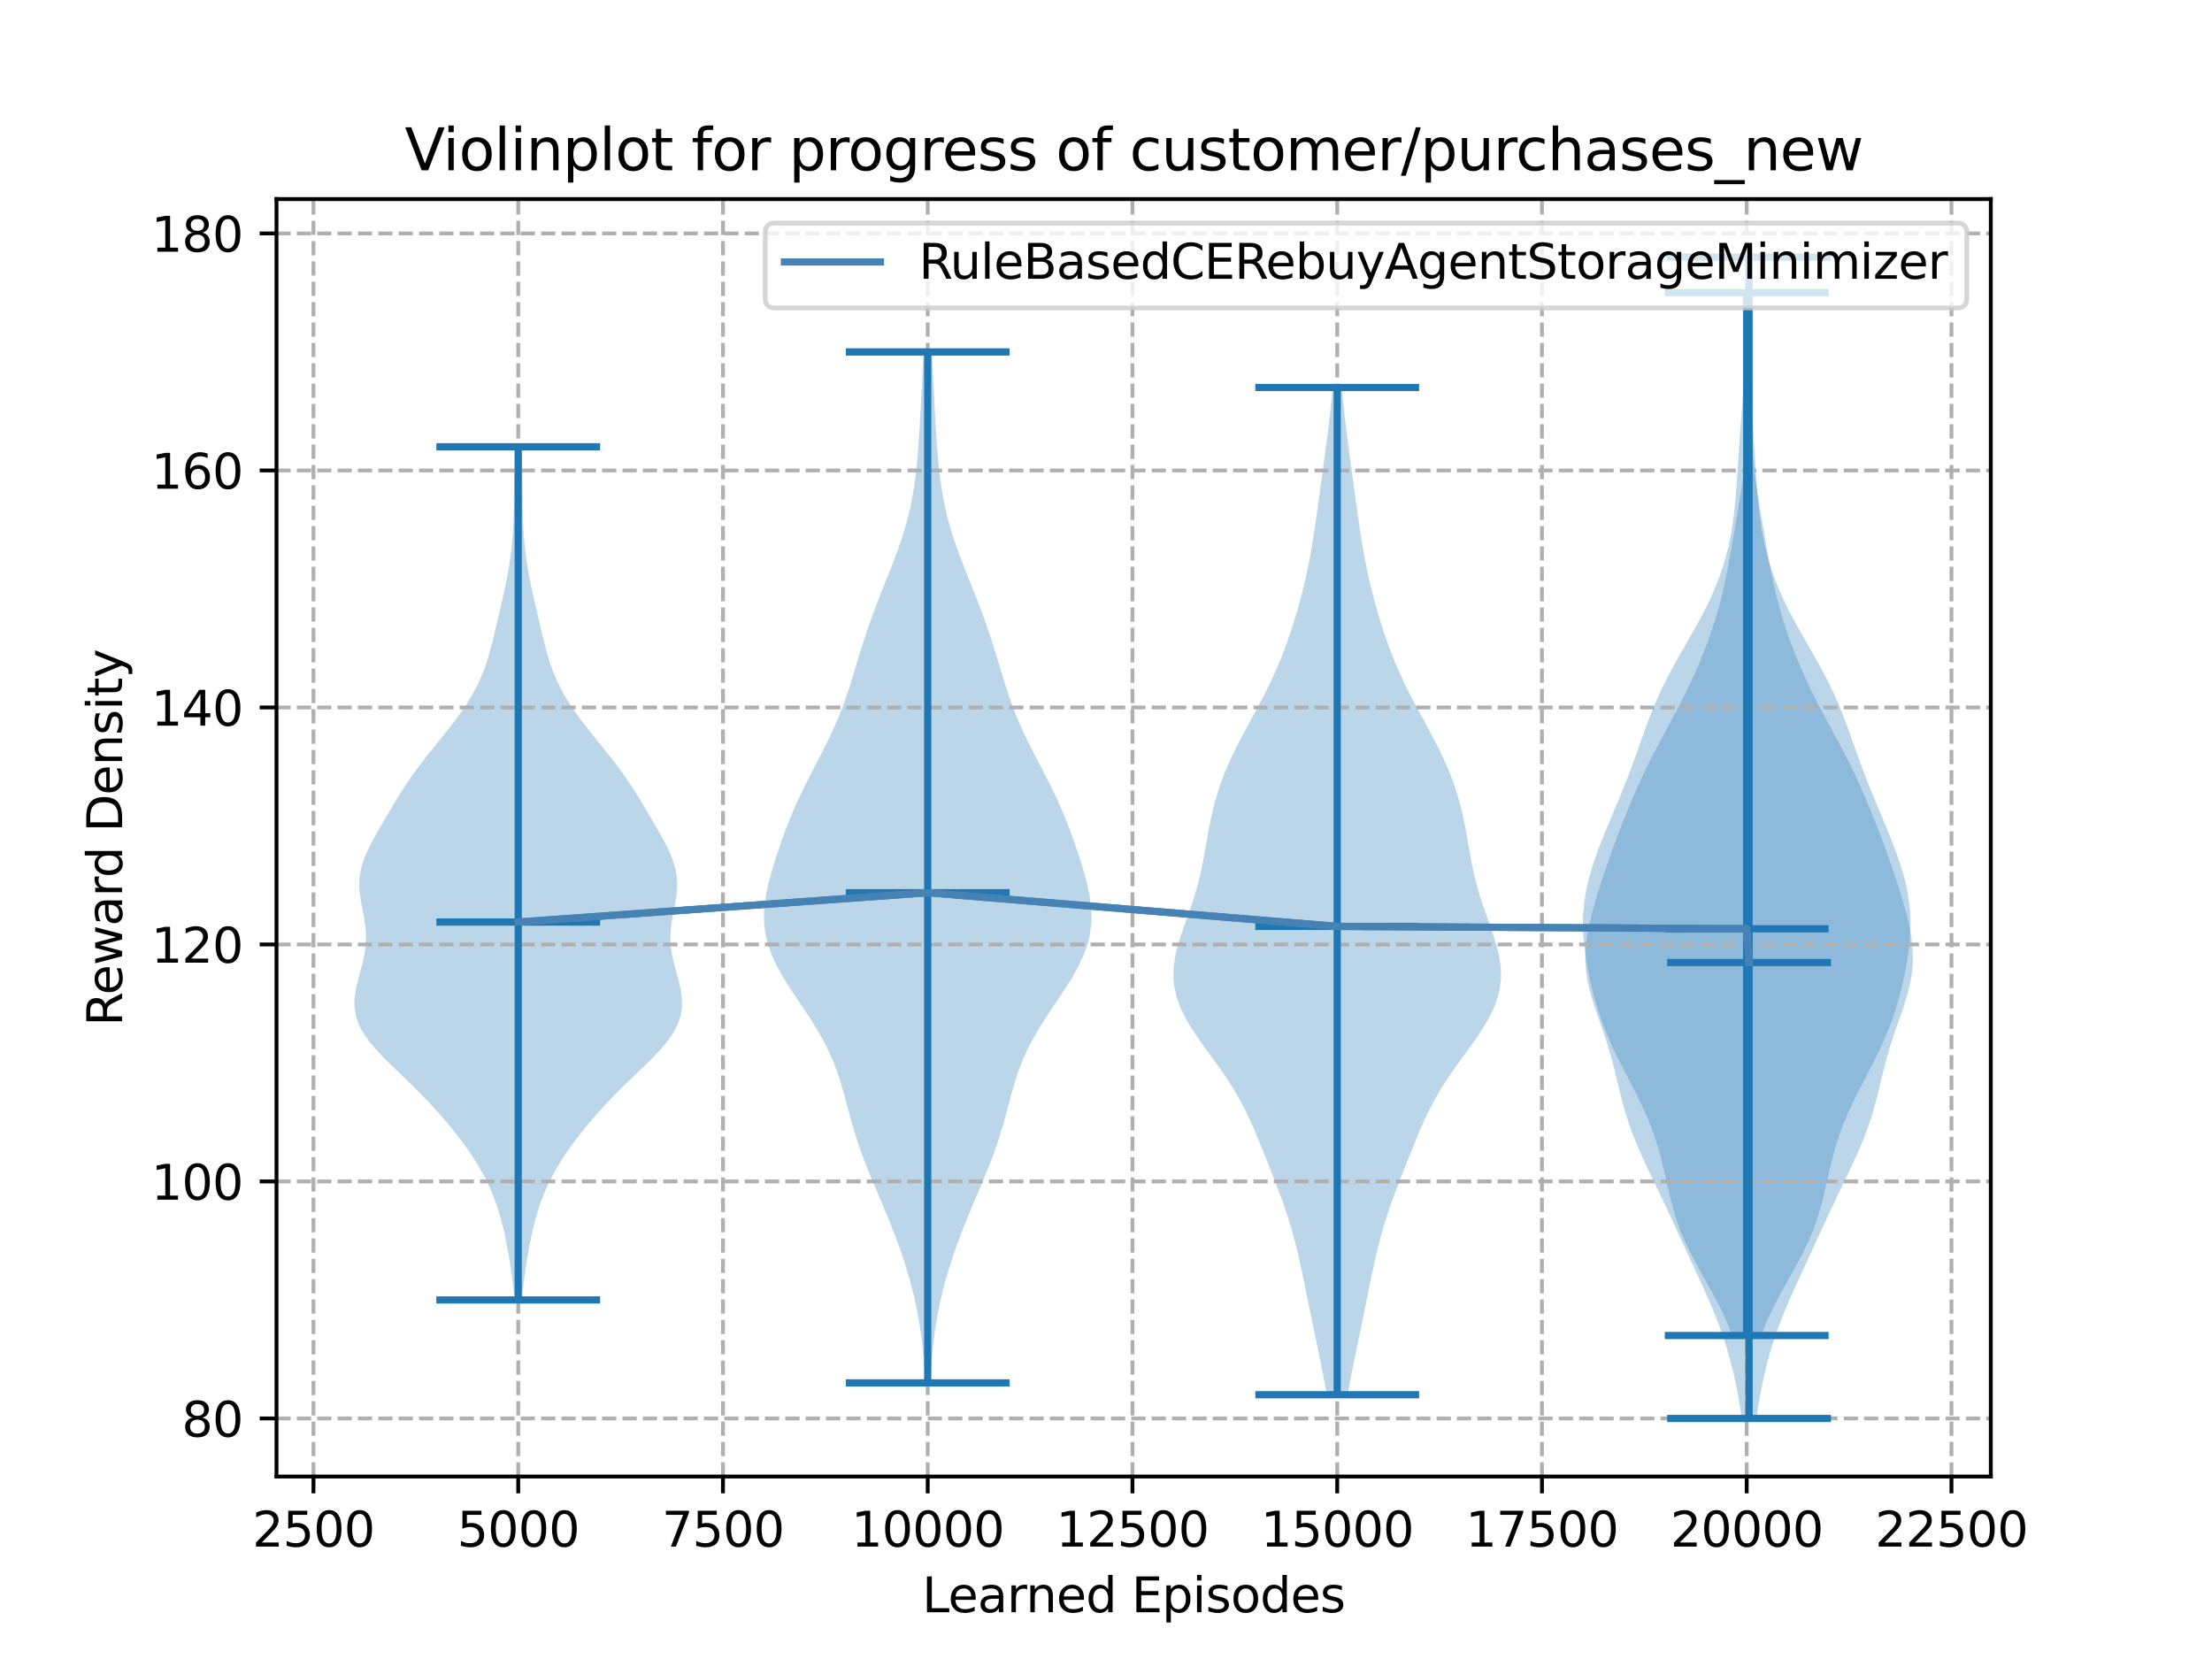 <?xml version="1.0" encoding="utf-8" standalone="no"?>
<!DOCTYPE svg PUBLIC "-//W3C//DTD SVG 1.1//EN"
  "http://www.w3.org/Graphics/SVG/1.1/DTD/svg11.dtd">
<svg xmlns:xlink="http://www.w3.org/1999/xlink" width="460.8pt" height="345.6pt" viewBox="0 0 460.8 345.6" xmlns="http://www.w3.org/2000/svg" version="1.1">
 <defs>
  <style type="text/css">*{stroke-linejoin: round; stroke-linecap: butt}</style>
 </defs>
 <g id="figure_1">
  <g id="patch_1">
   <path d="M 0 345.6 
L 460.8 345.6 
L 460.8 0 
L 0 0 
z
" style="fill: #ffffff"/>
  </g>
  <g id="axes_1">
   <g id="patch_2">
    <path d="M 57.6 307.584 
L 414.72 307.584 
L 414.72 41.472 
L 57.6 41.472 
z
" style="fill: #ffffff"/>
   </g>
   <g id="PolyCollection_1">
    <path d="M 108.721 270.802 
L 107.189 270.802 
L 107.008 269.007 
L 106.802 267.212 
L 106.569 265.416 
L 106.309 263.621 
L 106.024 261.826 
L 105.709 260.03 
L 105.362 258.235 
L 104.975 256.44 
L 104.538 254.644 
L 104.039 252.849 
L 103.467 251.054 
L 102.809 249.258 
L 102.057 247.463 
L 101.203 245.668 
L 100.244 243.872 
L 99.179 242.077 
L 98.013 240.282 
L 96.752 238.486 
L 95.405 236.691 
L 93.977 234.896 
L 92.473 233.1 
L 90.892 231.305 
L 89.234 229.51 
L 87.496 227.714 
L 85.686 225.919 
L 83.825 224.124 
L 81.952 222.329 
L 80.125 220.533 
L 78.416 218.738 
L 76.902 216.943 
L 75.65 215.147 
L 74.711 213.352 
L 74.108 211.557 
L 73.833 209.761 
L 73.851 207.966 
L 74.102 206.171 
L 74.513 204.375 
L 75.001 202.58 
L 75.485 200.785 
L 75.891 198.989 
L 76.161 197.194 
L 76.26 195.399 
L 76.182 193.603 
L 75.951 191.808 
L 75.621 190.013 
L 75.269 188.217 
L 74.98 186.422 
L 74.835 184.627 
L 74.895 182.831 
L 75.19 181.036 
L 75.719 179.241 
L 76.451 177.445 
L 77.335 175.65 
L 78.316 173.855 
L 79.347 172.059 
L 80.397 170.264 
L 81.455 168.469 
L 82.529 166.673 
L 83.638 164.878 
L 84.804 163.083 
L 86.043 161.287 
L 87.359 159.492 
L 88.743 157.697 
L 90.176 155.902 
L 91.63 154.106 
L 93.073 152.311 
L 94.474 150.516 
L 95.803 148.72 
L 97.037 146.925 
L 98.155 145.13 
L 99.148 143.334 
L 100.012 141.539 
L 100.754 139.744 
L 101.387 137.948 
L 101.934 136.153 
L 102.418 134.358 
L 102.863 132.562 
L 103.289 130.767 
L 103.708 128.972 
L 104.125 127.176 
L 104.539 125.381 
L 104.944 123.586 
L 105.33 121.79 
L 105.688 119.995 
L 106.007 118.2 
L 106.282 116.404 
L 106.509 114.609 
L 106.688 112.814 
L 106.824 111.018 
L 106.921 109.223 
L 106.987 107.428 
L 107.031 105.632 
L 107.06 103.837 
L 107.082 102.042 
L 107.102 100.246 
L 107.126 98.451 
L 107.157 96.656 
L 107.198 94.86 
L 107.252 93.065 
L 108.658 93.065 
L 108.658 93.065 
L 108.711 94.86 
L 108.753 96.656 
L 108.784 98.451 
L 108.808 100.246 
L 108.828 102.042 
L 108.85 103.837 
L 108.879 105.632 
L 108.923 107.428 
L 108.989 109.223 
L 109.086 111.018 
L 109.221 112.814 
L 109.401 114.609 
L 109.628 116.404 
L 109.903 118.2 
L 110.222 119.995 
L 110.579 121.79 
L 110.965 123.586 
L 111.37 125.381 
L 111.785 127.176 
L 112.202 128.972 
L 112.621 130.767 
L 113.047 132.562 
L 113.492 134.358 
L 113.976 136.153 
L 114.523 137.948 
L 115.156 139.744 
L 115.897 141.539 
L 116.761 143.334 
L 117.754 145.13 
L 118.873 146.925 
L 120.106 148.72 
L 121.436 150.516 
L 122.836 152.311 
L 124.279 154.106 
L 125.733 155.902 
L 127.166 157.697 
L 128.551 159.492 
L 129.867 161.287 
L 131.106 163.083 
L 132.272 164.878 
L 133.381 166.673 
L 134.455 168.469 
L 135.513 170.264 
L 136.563 172.059 
L 137.593 173.855 
L 138.575 175.65 
L 139.459 177.445 
L 140.19 179.241 
L 140.719 181.036 
L 141.015 182.831 
L 141.075 184.627 
L 140.93 186.422 
L 140.641 188.217 
L 140.288 190.013 
L 139.959 191.808 
L 139.728 193.603 
L 139.65 195.399 
L 139.749 197.194 
L 140.019 198.989 
L 140.425 200.785 
L 140.909 202.58 
L 141.397 204.375 
L 141.807 206.171 
L 142.059 207.966 
L 142.077 209.761 
L 141.802 211.557 
L 141.199 213.352 
L 140.26 215.147 
L 139.008 216.943 
L 137.493 218.738 
L 135.785 220.533 
L 133.958 222.329 
L 132.085 224.124 
L 130.224 225.919 
L 128.414 227.714 
L 126.676 229.51 
L 125.017 231.305 
L 123.437 233.1 
L 121.933 234.896 
L 120.505 236.691 
L 119.157 238.486 
L 117.896 240.282 
L 116.73 242.077 
L 115.666 243.872 
L 114.707 245.668 
L 113.853 247.463 
L 113.1 249.258 
L 112.443 251.054 
L 111.871 252.849 
L 111.372 254.644 
L 110.935 256.44 
L 110.547 258.235 
L 110.2 260.03 
L 109.886 261.826 
L 109.6 263.621 
L 109.341 265.416 
L 109.108 267.212 
L 108.901 269.007 
L 108.721 270.802 
z
" clip-path="url(#pfe32f6b807)" style="fill: #1f77b4; fill-opacity: 0.3"/>
   </g>
   <g id="PolyCollection_2">
    <path d="M 193.796 288.082 
L 192.724 288.082 
L 192.603 285.913 
L 192.453 283.744 
L 192.267 281.574 
L 192.038 279.405 
L 191.757 277.236 
L 191.42 275.066 
L 191.023 272.897 
L 190.564 270.727 
L 190.043 268.558 
L 189.462 266.389 
L 188.821 264.219 
L 188.125 262.05 
L 187.376 259.881 
L 186.578 257.711 
L 185.738 255.542 
L 184.861 253.373 
L 183.957 251.203 
L 183.039 249.034 
L 182.121 246.865 
L 181.218 244.695 
L 180.349 242.526 
L 179.527 240.357 
L 178.765 238.187 
L 178.067 236.018 
L 177.428 233.849 
L 176.834 231.679 
L 176.259 229.51 
L 175.672 227.34 
L 175.036 225.171 
L 174.315 223.002 
L 173.477 220.832 
L 172.502 218.663 
L 171.382 216.494 
L 170.127 214.324 
L 168.759 212.155 
L 167.319 209.986 
L 165.854 207.816 
L 164.42 205.647 
L 163.074 203.478 
L 161.87 201.308 
L 160.854 199.139 
L 160.059 196.97 
L 159.507 194.8 
L 159.203 192.631 
L 159.138 190.462 
L 159.289 188.292 
L 159.621 186.123 
L 160.098 183.953 
L 160.68 181.784 
L 161.336 179.615 
L 162.043 177.445 
L 162.791 175.276 
L 163.58 173.107 
L 164.419 170.937 
L 165.316 168.768 
L 166.277 166.599 
L 167.304 164.429 
L 168.386 162.26 
L 169.504 160.091 
L 170.635 157.921 
L 171.749 155.752 
L 172.819 153.583 
L 173.825 151.413 
L 174.752 149.244 
L 175.598 147.074 
L 176.369 144.905 
L 177.082 142.736 
L 177.756 140.566 
L 178.412 138.397 
L 179.07 136.228 
L 179.748 134.058 
L 180.456 131.889 
L 181.201 129.72 
L 181.985 127.55 
L 182.806 125.381 
L 183.655 123.212 
L 184.52 121.042 
L 185.386 118.873 
L 186.234 116.704 
L 187.044 114.534 
L 187.799 112.365 
L 188.482 110.196 
L 189.085 108.026 
L 189.604 105.857 
L 190.042 103.687 
L 190.405 101.518 
L 190.704 99.349 
L 190.95 97.179 
L 191.154 95.01 
L 191.325 92.841 
L 191.473 90.671 
L 191.605 88.502 
L 191.725 86.333 
L 191.839 84.163 
L 191.95 81.994 
L 192.062 79.825 
L 192.175 77.655 
L 192.29 75.486 
L 192.408 73.317 
L 194.112 73.317 
L 194.112 73.317 
L 194.23 75.486 
L 194.345 77.655 
L 194.458 79.825 
L 194.57 81.994 
L 194.681 84.163 
L 194.795 86.333 
L 194.915 88.502 
L 195.047 90.671 
L 195.195 92.841 
L 195.366 95.01 
L 195.57 97.179 
L 195.816 99.349 
L 196.115 101.518 
L 196.478 103.687 
L 196.916 105.857 
L 197.435 108.026 
L 198.038 110.196 
L 198.722 112.365 
L 199.476 114.534 
L 200.286 116.704 
L 201.134 118.873 
L 202 121.042 
L 202.865 123.212 
L 203.714 125.381 
L 204.535 127.55 
L 205.319 129.72 
L 206.064 131.889 
L 206.772 134.058 
L 207.45 136.228 
L 208.108 138.397 
L 208.764 140.566 
L 209.438 142.736 
L 210.151 144.905 
L 210.922 147.074 
L 211.768 149.244 
L 212.695 151.413 
L 213.701 153.583 
L 214.771 155.752 
L 215.885 157.921 
L 217.016 160.091 
L 218.135 162.26 
L 219.216 164.429 
L 220.243 166.599 
L 221.204 168.768 
L 222.101 170.937 
L 222.94 173.107 
L 223.729 175.276 
L 224.477 177.445 
L 225.184 179.615 
L 225.84 181.784 
L 226.422 183.953 
L 226.899 186.123 
L 227.231 188.292 
L 227.382 190.462 
L 227.317 192.631 
L 227.013 194.8 
L 226.461 196.97 
L 225.666 199.139 
L 224.65 201.308 
L 223.446 203.478 
L 222.1 205.647 
L 220.666 207.816 
L 219.201 209.986 
L 217.761 212.155 
L 216.393 214.324 
L 215.138 216.494 
L 214.018 218.663 
L 213.043 220.832 
L 212.205 223.002 
L 211.484 225.171 
L 210.848 227.34 
L 210.261 229.51 
L 209.686 231.679 
L 209.092 233.849 
L 208.453 236.018 
L 207.755 238.187 
L 206.993 240.357 
L 206.171 242.526 
L 205.302 244.695 
L 204.399 246.865 
L 203.481 249.034 
L 202.563 251.203 
L 201.659 253.373 
L 200.782 255.542 
L 199.942 257.711 
L 199.144 259.881 
L 198.395 262.05 
L 197.699 264.219 
L 197.058 266.389 
L 196.477 268.558 
L 195.956 270.727 
L 195.497 272.897 
L 195.1 275.066 
L 194.763 277.236 
L 194.482 279.405 
L 194.253 281.574 
L 194.067 283.744 
L 193.917 285.913 
L 193.796 288.082 
z
" clip-path="url(#pfe32f6b807)" style="fill: #1f77b4; fill-opacity: 0.3"/>
   </g>
   <g id="PolyCollection_3">
    <path d="M 280.743 290.551 
L 276.388 290.551 
L 276.004 288.431 
L 275.599 286.312 
L 275.179 284.192 
L 274.748 282.073 
L 274.312 279.953 
L 273.874 277.834 
L 273.436 275.714 
L 273.001 273.595 
L 272.568 271.476 
L 272.138 269.356 
L 271.705 267.237 
L 271.265 265.117 
L 270.808 262.998 
L 270.324 260.878 
L 269.801 258.759 
L 269.23 256.639 
L 268.603 254.52 
L 267.918 252.4 
L 267.181 250.281 
L 266.4 248.161 
L 265.588 246.042 
L 264.758 243.922 
L 263.92 241.803 
L 263.077 239.683 
L 262.22 237.564 
L 261.335 235.444 
L 260.397 233.325 
L 259.381 231.205 
L 258.265 229.086 
L 257.032 226.966 
L 255.682 224.847 
L 254.23 222.727 
L 252.708 220.608 
L 251.162 218.489 
L 249.653 216.369 
L 248.241 214.25 
L 246.989 212.13 
L 245.951 210.011 
L 245.167 207.891 
L 244.663 205.772 
L 244.443 203.652 
L 244.495 201.533 
L 244.788 199.413 
L 245.278 197.294 
L 245.912 195.174 
L 246.634 193.055 
L 247.389 190.935 
L 248.129 188.816 
L 248.82 186.696 
L 249.438 184.577 
L 249.976 182.457 
L 250.44 180.338 
L 250.847 178.218 
L 251.222 176.099 
L 251.592 173.979 
L 251.984 171.86 
L 252.426 169.74 
L 252.937 167.621 
L 253.534 165.502 
L 254.227 163.382 
L 255.02 161.263 
L 255.91 159.143 
L 256.89 157.024 
L 257.944 154.904 
L 259.055 152.785 
L 260.198 150.665 
L 261.35 148.546 
L 262.487 146.426 
L 263.587 144.307 
L 264.634 142.187 
L 265.616 140.068 
L 266.531 137.948 
L 267.378 135.829 
L 268.162 133.709 
L 268.89 131.59 
L 269.569 129.47 
L 270.203 127.351 
L 270.796 125.231 
L 271.348 123.112 
L 271.858 120.992 
L 272.328 118.873 
L 272.756 116.753 
L 273.146 114.634 
L 273.502 112.514 
L 273.831 110.395 
L 274.14 108.276 
L 274.437 106.156 
L 274.728 104.037 
L 275.017 101.917 
L 275.307 99.798 
L 275.598 97.678 
L 275.887 95.559 
L 276.172 93.439 
L 276.449 91.32 
L 276.713 89.2 
L 276.963 87.081 
L 277.194 84.961 
L 277.407 82.842 
L 277.599 80.722 
L 279.531 80.722 
L 279.531 80.722 
L 279.724 82.842 
L 279.936 84.961 
L 280.168 87.081 
L 280.417 89.2 
L 280.682 91.32 
L 280.958 93.439 
L 281.243 95.559 
L 281.532 97.678 
L 281.823 99.798 
L 282.113 101.917 
L 282.403 104.037 
L 282.694 106.156 
L 282.99 108.276 
L 283.3 110.395 
L 283.628 112.514 
L 283.985 114.634 
L 284.375 116.753 
L 284.803 118.873 
L 285.272 120.992 
L 285.783 123.112 
L 286.335 125.231 
L 286.927 127.351 
L 287.561 129.47 
L 288.24 131.59 
L 288.968 133.709 
L 289.753 135.829 
L 290.6 137.948 
L 291.514 140.068 
L 292.497 142.187 
L 293.543 144.307 
L 294.643 146.426 
L 295.78 148.546 
L 296.932 150.665 
L 298.076 152.785 
L 299.186 154.904 
L 300.241 157.024 
L 301.22 159.143 
L 302.111 161.263 
L 302.903 163.382 
L 303.596 165.502 
L 304.193 167.621 
L 304.705 169.74 
L 305.146 171.86 
L 305.539 173.979 
L 305.909 176.099 
L 306.283 178.218 
L 306.691 180.338 
L 307.155 182.457 
L 307.693 184.577 
L 308.311 186.696 
L 309.001 188.816 
L 309.742 190.935 
L 310.497 193.055 
L 311.219 195.174 
L 311.853 197.294 
L 312.343 199.413 
L 312.636 201.533 
L 312.687 203.652 
L 312.467 205.772 
L 311.963 207.891 
L 311.18 210.011 
L 310.141 212.13 
L 308.89 214.25 
L 307.478 216.369 
L 305.968 218.489 
L 304.423 220.608 
L 302.901 222.727 
L 301.449 224.847 
L 300.098 226.966 
L 298.866 229.086 
L 297.749 231.205 
L 296.733 233.325 
L 295.796 235.444 
L 294.91 237.564 
L 294.054 239.683 
L 293.21 241.803 
L 292.372 243.922 
L 291.543 246.042 
L 290.731 248.161 
L 289.95 250.281 
L 289.212 252.4 
L 288.528 254.52 
L 287.901 256.639 
L 287.329 258.759 
L 286.807 260.878 
L 286.322 262.998 
L 285.865 265.117 
L 285.425 267.237 
L 284.993 269.356 
L 284.562 271.476 
L 284.13 273.595 
L 283.695 275.714 
L 283.257 277.834 
L 282.818 279.953 
L 282.382 282.073 
L 281.952 284.192 
L 281.531 286.312 
L 281.127 288.431 
L 280.743 290.551 
z
" clip-path="url(#pfe32f6b807)" style="fill: #1f77b4; fill-opacity: 0.3"/>
   </g>
   <g id="PolyCollection_4">
    <path d="M 366.92 278.208 
L 360.821 278.208 
L 359.984 276.014 
L 359.023 273.819 
L 357.95 271.625 
L 356.789 269.431 
L 355.573 267.237 
L 354.341 265.042 
L 353.135 262.848 
L 351.996 260.654 
L 350.955 258.459 
L 350.035 256.265 
L 349.24 254.071 
L 348.563 251.877 
L 347.981 249.682 
L 347.462 247.488 
L 346.972 245.294 
L 346.471 243.099 
L 345.927 240.905 
L 345.311 238.711 
L 344.603 236.517 
L 343.793 234.322 
L 342.881 232.128 
L 341.876 229.934 
L 340.797 227.739 
L 339.671 225.545 
L 338.528 223.351 
L 337.401 221.157 
L 336.321 218.962 
L 335.311 216.768 
L 334.389 214.574 
L 333.562 212.379 
L 332.828 210.185 
L 332.18 207.991 
L 331.608 205.797 
L 331.105 203.602 
L 330.668 201.408 
L 330.301 199.214 
L 330.015 197.019 
L 329.825 194.825 
L 329.748 192.631 
L 329.801 190.437 
L 329.991 188.242 
L 330.321 186.048 
L 330.785 183.854 
L 331.372 181.659 
L 332.062 179.465 
L 332.837 177.271 
L 333.677 175.077 
L 334.563 172.882 
L 335.475 170.688 
L 336.397 168.494 
L 337.314 166.299 
L 338.212 164.105 
L 339.081 161.911 
L 339.915 159.717 
L 340.717 157.522 
L 341.497 155.328 
L 342.272 153.134 
L 343.065 150.939 
L 343.899 148.745 
L 344.795 146.551 
L 345.769 144.357 
L 346.825 142.162 
L 347.96 139.968 
L 349.159 137.774 
L 350.402 135.579 
L 351.662 133.385 
L 352.911 131.191 
L 354.121 128.997 
L 355.269 126.802 
L 356.335 124.608 
L 357.305 122.414 
L 358.169 120.219 
L 358.924 118.025 
L 359.571 115.831 
L 360.114 113.637 
L 360.562 111.442 
L 360.925 109.248 
L 361.216 107.054 
L 361.45 104.859 
L 361.641 102.665 
L 361.805 100.471 
L 361.954 98.277 
L 362.098 96.082 
L 362.243 93.888 
L 362.393 91.694 
L 362.548 89.499 
L 362.705 87.305 
L 362.86 85.111 
L 363.007 82.917 
L 363.142 80.722 
L 363.258 78.528 
L 363.355 76.334 
L 363.43 74.139 
L 363.484 71.945 
L 363.521 69.751 
L 363.546 67.557 
L 363.561 65.362 
L 363.574 63.168 
L 363.588 60.974 
L 364.153 60.974 
L 364.153 60.974 
L 364.167 63.168 
L 364.179 65.362 
L 364.195 67.557 
L 364.219 69.751 
L 364.257 71.945 
L 364.311 74.139 
L 364.386 76.334 
L 364.482 78.528 
L 364.599 80.722 
L 364.733 82.917 
L 364.881 85.111 
L 365.036 87.305 
L 365.193 89.499 
L 365.347 91.694 
L 365.498 93.888 
L 365.643 96.082 
L 365.786 98.277 
L 365.935 100.471 
L 366.099 102.665 
L 366.291 104.859 
L 366.525 107.054 
L 366.816 109.248 
L 367.179 111.442 
L 367.627 113.637 
L 368.17 115.831 
L 368.817 118.025 
L 369.572 120.219 
L 370.436 122.414 
L 371.406 124.608 
L 372.471 126.802 
L 373.619 128.997 
L 374.83 131.191 
L 376.079 133.385 
L 377.339 135.579 
L 378.581 137.774 
L 379.781 139.968 
L 380.916 142.162 
L 381.972 144.357 
L 382.946 146.551 
L 383.842 148.745 
L 384.676 150.939 
L 385.469 153.134 
L 386.244 155.328 
L 387.024 157.522 
L 387.826 159.717 
L 388.66 161.911 
L 389.529 164.105 
L 390.426 166.299 
L 391.343 168.494 
L 392.266 170.688 
L 393.178 172.882 
L 394.063 175.077 
L 394.903 177.271 
L 395.679 179.465 
L 396.369 181.659 
L 396.955 183.854 
L 397.42 186.048 
L 397.75 188.242 
L 397.94 190.437 
L 397.993 192.631 
L 397.916 194.825 
L 397.726 197.019 
L 397.44 199.214 
L 397.073 201.408 
L 396.636 203.602 
L 396.133 205.797 
L 395.561 207.991 
L 394.913 210.185 
L 394.179 212.379 
L 393.352 214.574 
L 392.43 216.768 
L 391.42 218.962 
L 390.34 221.157 
L 389.213 223.351 
L 388.07 225.545 
L 386.943 227.739 
L 385.865 229.934 
L 384.86 232.128 
L 383.948 234.322 
L 383.138 236.517 
L 382.43 238.711 
L 381.814 240.905 
L 381.27 243.099 
L 380.769 245.294 
L 380.278 247.488 
L 379.76 249.682 
L 379.178 251.877 
L 378.501 254.071 
L 377.706 256.265 
L 376.785 258.459 
L 375.745 260.654 
L 374.606 262.848 
L 373.4 265.042 
L 372.168 267.237 
L 370.952 269.431 
L 369.791 271.625 
L 368.718 273.819 
L 367.757 276.014 
L 366.92 278.208 
z
" clip-path="url(#pfe32f6b807)" style="fill: #1f77b4; fill-opacity: 0.3"/>
   </g>
   <g id="PolyCollection_5">
    <path d="M 365.885 295.488 
L 362.845 295.488 
L 362.477 293.044 
L 362.058 290.601 
L 361.582 288.157 
L 361.04 285.713 
L 360.425 283.27 
L 359.727 280.826 
L 358.941 278.383 
L 358.066 275.939 
L 357.106 273.495 
L 356.075 271.052 
L 354.991 268.608 
L 353.874 266.164 
L 352.743 263.721 
L 351.612 261.277 
L 350.486 258.833 
L 349.364 256.39 
L 348.236 253.946 
L 347.096 251.503 
L 345.939 249.059 
L 344.769 246.615 
L 343.6 244.172 
L 342.454 241.728 
L 341.362 239.284 
L 340.352 236.841 
L 339.446 234.397 
L 338.653 231.953 
L 337.961 229.51 
L 337.344 227.066 
L 336.759 224.623 
L 336.16 222.179 
L 335.507 219.735 
L 334.774 217.292 
L 333.965 214.848 
L 333.109 212.404 
L 332.26 209.961 
L 331.487 207.517 
L 330.86 205.073 
L 330.435 202.63 
L 330.243 200.186 
L 330.29 197.743 
L 330.554 195.299 
L 330.998 192.855 
L 331.578 190.412 
L 332.254 187.968 
L 332.996 185.524 
L 333.784 183.081 
L 334.61 180.637 
L 335.469 178.193 
L 336.358 175.75 
L 337.277 173.306 
L 338.225 170.863 
L 339.206 168.419 
L 340.228 165.975 
L 341.302 163.532 
L 342.435 161.088 
L 343.632 158.644 
L 344.889 156.201 
L 346.188 153.757 
L 347.509 151.313 
L 348.822 148.87 
L 350.103 146.426 
L 351.331 143.983 
L 352.495 141.539 
L 353.587 139.095 
L 354.607 136.652 
L 355.555 134.208 
L 356.431 131.764 
L 357.232 129.321 
L 357.957 126.877 
L 358.606 124.433 
L 359.183 121.99 
L 359.698 119.546 
L 360.167 117.103 
L 360.606 114.659 
L 361.029 112.215 
L 361.446 109.772 
L 361.861 107.328 
L 362.269 104.884 
L 362.66 102.441 
L 363.021 99.997 
L 363.342 97.553 
L 363.614 95.11 
L 363.835 92.666 
L 364.004 90.223 
L 364.128 87.779 
L 364.214 85.335 
L 364.269 82.892 
L 364.301 80.448 
L 364.315 78.004 
L 364.316 75.561 
L 364.305 73.117 
L 364.286 70.673 
L 364.26 68.23 
L 364.229 65.786 
L 364.196 63.343 
L 364.164 60.899 
L 364.138 58.455 
L 364.121 56.012 
L 364.115 53.568 
L 364.615 53.568 
L 364.615 53.568 
L 364.609 56.012 
L 364.592 58.455 
L 364.566 60.899 
L 364.535 63.343 
L 364.502 65.786 
L 364.471 68.23 
L 364.445 70.673 
L 364.425 73.117 
L 364.415 75.561 
L 364.415 78.004 
L 364.429 80.448 
L 364.461 82.892 
L 364.516 85.335 
L 364.602 87.779 
L 364.726 90.223 
L 364.896 92.666 
L 365.116 95.11 
L 365.388 97.553 
L 365.709 99.997 
L 366.071 102.441 
L 366.461 104.884 
L 366.869 107.328 
L 367.284 109.772 
L 367.702 112.215 
L 368.125 114.659 
L 368.563 117.103 
L 369.032 119.546 
L 369.548 121.99 
L 370.125 124.433 
L 370.773 126.877 
L 371.498 129.321 
L 372.299 131.764 
L 373.175 134.208 
L 374.123 136.652 
L 375.143 139.095 
L 376.236 141.539 
L 377.399 143.983 
L 378.627 146.426 
L 379.908 148.87 
L 381.222 151.313 
L 382.542 153.757 
L 383.842 156.201 
L 385.098 158.644 
L 386.296 161.088 
L 387.429 163.532 
L 388.502 165.975 
L 389.524 168.419 
L 390.505 170.863 
L 391.453 173.306 
L 392.372 175.75 
L 393.261 178.193 
L 394.12 180.637 
L 394.946 183.081 
L 395.735 185.524 
L 396.477 187.968 
L 397.153 190.412 
L 397.733 192.855 
L 398.177 195.299 
L 398.441 197.743 
L 398.487 200.186 
L 398.296 202.63 
L 397.87 205.073 
L 397.243 207.517 
L 396.471 209.961 
L 395.622 212.404 
L 394.766 214.848 
L 393.956 217.292 
L 393.224 219.735 
L 392.57 222.179 
L 391.971 224.623 
L 391.387 227.066 
L 390.769 229.51 
L 390.078 231.953 
L 389.284 234.397 
L 388.378 236.841 
L 387.368 239.284 
L 386.276 241.728 
L 385.131 244.172 
L 383.961 246.615 
L 382.791 249.059 
L 381.634 251.503 
L 380.494 253.946 
L 379.367 256.39 
L 378.244 258.833 
L 377.118 261.277 
L 375.987 263.721 
L 374.856 266.164 
L 373.739 268.608 
L 372.655 271.052 
L 371.624 273.495 
L 370.665 275.939 
L 369.789 278.383 
L 369.003 280.826 
L 368.305 283.27 
L 367.69 285.713 
L 367.149 288.157 
L 366.672 290.601 
L 366.253 293.044 
L 365.885 295.488 
z
" clip-path="url(#pfe32f6b807)" style="fill: #1f77b4; fill-opacity: 0.3"/>
   </g>
   <g id="matplotlib.axis_1">
    <g id="xtick_1">
     <g id="line2d_1">
      <path d="M 65.302 307.584 
L 65.302 41.472 
" clip-path="url(#pfe32f6b807)" style="fill: none; stroke-dasharray: 2.96,1.28; stroke-dashoffset: 0; stroke: #b0b0b0; stroke-width: 0.8"/>
     </g>
     <g id="line2d_2">
      <defs>
       <path id="mbee06939aa" d="M 0 0 
L 0 3.5 
" style="stroke: #000000; stroke-width: 0.8"/>
      </defs>
      <g>
       <use xlink:href="#mbee06939aa" x="65.302" y="307.584" style="stroke: #000000; stroke-width: 0.8"/>
      </g>
     </g>
     <g id="text_1">
      <!-- 2500 -->
      <g transform="translate(52.577 322.182)scale(0.1 -0.1)">
       <defs>
        <path id="DejaVuSans-32" d="M 1228 531 
L 3431 531 
L 3431 0 
L 469 0 
L 469 531 
Q 828 903 1448 1529 
Q 2069 2156 2228 2338 
Q 2531 2678 2651 2914 
Q 2772 3150 2772 3378 
Q 2772 3750 2511 3984 
Q 2250 4219 1831 4219 
Q 1534 4219 1204 4116 
Q 875 4013 500 3803 
L 500 4441 
Q 881 4594 1212 4672 
Q 1544 4750 1819 4750 
Q 2544 4750 2975 4387 
Q 3406 4025 3406 3419 
Q 3406 3131 3298 2873 
Q 3191 2616 2906 2266 
Q 2828 2175 2409 1742 
Q 1991 1309 1228 531 
z
" transform="scale(0.016)"/>
        <path id="DejaVuSans-35" d="M 691 4666 
L 3169 4666 
L 3169 4134 
L 1269 4134 
L 1269 2991 
Q 1406 3038 1543 3061 
Q 1681 3084 1819 3084 
Q 2600 3084 3056 2656 
Q 3513 2228 3513 1497 
Q 3513 744 3044 326 
Q 2575 -91 1722 -91 
Q 1428 -91 1123 -41 
Q 819 9 494 109 
L 494 744 
Q 775 591 1075 516 
Q 1375 441 1709 441 
Q 2250 441 2565 725 
Q 2881 1009 2881 1497 
Q 2881 1984 2565 2268 
Q 2250 2553 1709 2553 
Q 1456 2553 1204 2497 
Q 953 2441 691 2322 
L 691 4666 
z
" transform="scale(0.016)"/>
        <path id="DejaVuSans-30" d="M 2034 4250 
Q 1547 4250 1301 3770 
Q 1056 3291 1056 2328 
Q 1056 1369 1301 889 
Q 1547 409 2034 409 
Q 2525 409 2770 889 
Q 3016 1369 3016 2328 
Q 3016 3291 2770 3770 
Q 2525 4250 2034 4250 
z
M 2034 4750 
Q 2819 4750 3233 4129 
Q 3647 3509 3647 2328 
Q 3647 1150 3233 529 
Q 2819 -91 2034 -91 
Q 1250 -91 836 529 
Q 422 1150 422 2328 
Q 422 3509 836 4129 
Q 1250 4750 2034 4750 
z
" transform="scale(0.016)"/>
       </defs>
       <use xlink:href="#DejaVuSans-32"/>
       <use xlink:href="#DejaVuSans-35" x="63.623"/>
       <use xlink:href="#DejaVuSans-30" x="127.246"/>
       <use xlink:href="#DejaVuSans-30" x="190.869"/>
      </g>
     </g>
    </g>
    <g id="xtick_2">
     <g id="line2d_3">
      <path d="M 107.955 307.584 
L 107.955 41.472 
" clip-path="url(#pfe32f6b807)" style="fill: none; stroke-dasharray: 2.96,1.28; stroke-dashoffset: 0; stroke: #b0b0b0; stroke-width: 0.8"/>
     </g>
     <g id="line2d_4">
      <g>
       <use xlink:href="#mbee06939aa" x="107.955" y="307.584" style="stroke: #000000; stroke-width: 0.8"/>
      </g>
     </g>
     <g id="text_2">
      <!-- 5000 -->
      <g transform="translate(95.23 322.182)scale(0.1 -0.1)">
       <use xlink:href="#DejaVuSans-35"/>
       <use xlink:href="#DejaVuSans-30" x="63.623"/>
       <use xlink:href="#DejaVuSans-30" x="127.246"/>
       <use xlink:href="#DejaVuSans-30" x="190.869"/>
      </g>
     </g>
    </g>
    <g id="xtick_3">
     <g id="line2d_5">
      <path d="M 150.607 307.584 
L 150.607 41.472 
" clip-path="url(#pfe32f6b807)" style="fill: none; stroke-dasharray: 2.96,1.28; stroke-dashoffset: 0; stroke: #b0b0b0; stroke-width: 0.8"/>
     </g>
     <g id="line2d_6">
      <g>
       <use xlink:href="#mbee06939aa" x="150.607" y="307.584" style="stroke: #000000; stroke-width: 0.8"/>
      </g>
     </g>
     <g id="text_3">
      <!-- 7500 -->
      <g transform="translate(137.882 322.182)scale(0.1 -0.1)">
       <defs>
        <path id="DejaVuSans-37" d="M 525 4666 
L 3525 4666 
L 3525 4397 
L 1831 0 
L 1172 0 
L 2766 4134 
L 525 4134 
L 525 4666 
z
" transform="scale(0.016)"/>
       </defs>
       <use xlink:href="#DejaVuSans-37"/>
       <use xlink:href="#DejaVuSans-35" x="63.623"/>
       <use xlink:href="#DejaVuSans-30" x="127.246"/>
       <use xlink:href="#DejaVuSans-30" x="190.869"/>
      </g>
     </g>
    </g>
    <g id="xtick_4">
     <g id="line2d_7">
      <path d="M 193.26 307.584 
L 193.26 41.472 
" clip-path="url(#pfe32f6b807)" style="fill: none; stroke-dasharray: 2.96,1.28; stroke-dashoffset: 0; stroke: #b0b0b0; stroke-width: 0.8"/>
     </g>
     <g id="line2d_8">
      <g>
       <use xlink:href="#mbee06939aa" x="193.26" y="307.584" style="stroke: #000000; stroke-width: 0.8"/>
      </g>
     </g>
     <g id="text_4">
      <!-- 10000 -->
      <g transform="translate(177.354 322.182)scale(0.1 -0.1)">
       <defs>
        <path id="DejaVuSans-31" d="M 794 531 
L 1825 531 
L 1825 4091 
L 703 3866 
L 703 4441 
L 1819 4666 
L 2450 4666 
L 2450 531 
L 3481 531 
L 3481 0 
L 794 0 
L 794 531 
z
" transform="scale(0.016)"/>
       </defs>
       <use xlink:href="#DejaVuSans-31"/>
       <use xlink:href="#DejaVuSans-30" x="63.623"/>
       <use xlink:href="#DejaVuSans-30" x="127.246"/>
       <use xlink:href="#DejaVuSans-30" x="190.869"/>
       <use xlink:href="#DejaVuSans-30" x="254.492"/>
      </g>
     </g>
    </g>
    <g id="xtick_5">
     <g id="line2d_9">
      <path d="M 235.913 307.584 
L 235.913 41.472 
" clip-path="url(#pfe32f6b807)" style="fill: none; stroke-dasharray: 2.96,1.28; stroke-dashoffset: 0; stroke: #b0b0b0; stroke-width: 0.8"/>
     </g>
     <g id="line2d_10">
      <g>
       <use xlink:href="#mbee06939aa" x="235.913" y="307.584" style="stroke: #000000; stroke-width: 0.8"/>
      </g>
     </g>
     <g id="text_5">
      <!-- 12500 -->
      <g transform="translate(220.006 322.182)scale(0.1 -0.1)">
       <use xlink:href="#DejaVuSans-31"/>
       <use xlink:href="#DejaVuSans-32" x="63.623"/>
       <use xlink:href="#DejaVuSans-35" x="127.246"/>
       <use xlink:href="#DejaVuSans-30" x="190.869"/>
       <use xlink:href="#DejaVuSans-30" x="254.492"/>
      </g>
     </g>
    </g>
    <g id="xtick_6">
     <g id="line2d_11">
      <path d="M 278.565 307.584 
L 278.565 41.472 
" clip-path="url(#pfe32f6b807)" style="fill: none; stroke-dasharray: 2.96,1.28; stroke-dashoffset: 0; stroke: #b0b0b0; stroke-width: 0.8"/>
     </g>
     <g id="line2d_12">
      <g>
       <use xlink:href="#mbee06939aa" x="278.565" y="307.584" style="stroke: #000000; stroke-width: 0.8"/>
      </g>
     </g>
     <g id="text_6">
      <!-- 15000 -->
      <g transform="translate(262.659 322.182)scale(0.1 -0.1)">
       <use xlink:href="#DejaVuSans-31"/>
       <use xlink:href="#DejaVuSans-35" x="63.623"/>
       <use xlink:href="#DejaVuSans-30" x="127.246"/>
       <use xlink:href="#DejaVuSans-30" x="190.869"/>
       <use xlink:href="#DejaVuSans-30" x="254.492"/>
      </g>
     </g>
    </g>
    <g id="xtick_7">
     <g id="line2d_13">
      <path d="M 321.218 307.584 
L 321.218 41.472 
" clip-path="url(#pfe32f6b807)" style="fill: none; stroke-dasharray: 2.96,1.28; stroke-dashoffset: 0; stroke: #b0b0b0; stroke-width: 0.8"/>
     </g>
     <g id="line2d_14">
      <g>
       <use xlink:href="#mbee06939aa" x="321.218" y="307.584" style="stroke: #000000; stroke-width: 0.8"/>
      </g>
     </g>
     <g id="text_7">
      <!-- 17500 -->
      <g transform="translate(305.312 322.182)scale(0.1 -0.1)">
       <use xlink:href="#DejaVuSans-31"/>
       <use xlink:href="#DejaVuSans-37" x="63.623"/>
       <use xlink:href="#DejaVuSans-35" x="127.246"/>
       <use xlink:href="#DejaVuSans-30" x="190.869"/>
       <use xlink:href="#DejaVuSans-30" x="254.492"/>
      </g>
     </g>
    </g>
    <g id="xtick_8">
     <g id="line2d_15">
      <path d="M 363.87 307.584 
L 363.87 41.472 
" clip-path="url(#pfe32f6b807)" style="fill: none; stroke-dasharray: 2.96,1.28; stroke-dashoffset: 0; stroke: #b0b0b0; stroke-width: 0.8"/>
     </g>
     <g id="line2d_16">
      <g>
       <use xlink:href="#mbee06939aa" x="363.87" y="307.584" style="stroke: #000000; stroke-width: 0.8"/>
      </g>
     </g>
     <g id="text_8">
      <!-- 20000 -->
      <g transform="translate(347.964 322.182)scale(0.1 -0.1)">
       <use xlink:href="#DejaVuSans-32"/>
       <use xlink:href="#DejaVuSans-30" x="63.623"/>
       <use xlink:href="#DejaVuSans-30" x="127.246"/>
       <use xlink:href="#DejaVuSans-30" x="190.869"/>
       <use xlink:href="#DejaVuSans-30" x="254.492"/>
      </g>
     </g>
    </g>
    <g id="xtick_9">
     <g id="line2d_17">
      <path d="M 406.523 307.584 
L 406.523 41.472 
" clip-path="url(#pfe32f6b807)" style="fill: none; stroke-dasharray: 2.96,1.28; stroke-dashoffset: 0; stroke: #b0b0b0; stroke-width: 0.8"/>
     </g>
     <g id="line2d_18">
      <g>
       <use xlink:href="#mbee06939aa" x="406.523" y="307.584" style="stroke: #000000; stroke-width: 0.8"/>
      </g>
     </g>
     <g id="text_9">
      <!-- 22500 -->
      <g transform="translate(390.617 322.182)scale(0.1 -0.1)">
       <use xlink:href="#DejaVuSans-32"/>
       <use xlink:href="#DejaVuSans-32" x="63.623"/>
       <use xlink:href="#DejaVuSans-35" x="127.246"/>
       <use xlink:href="#DejaVuSans-30" x="190.869"/>
       <use xlink:href="#DejaVuSans-30" x="254.492"/>
      </g>
     </g>
    </g>
    <g id="text_10">
     <!-- Learned Episodes -->
     <g transform="translate(192.102 335.861)scale(0.1 -0.1)">
      <defs>
       <path id="DejaVuSans-4c" d="M 628 4666 
L 1259 4666 
L 1259 531 
L 3531 531 
L 3531 0 
L 628 0 
L 628 4666 
z
" transform="scale(0.016)"/>
       <path id="DejaVuSans-65" d="M 3597 1894 
L 3597 1613 
L 953 1613 
Q 991 1019 1311 708 
Q 1631 397 2203 397 
Q 2534 397 2845 478 
Q 3156 559 3463 722 
L 3463 178 
Q 3153 47 2828 -22 
Q 2503 -91 2169 -91 
Q 1331 -91 842 396 
Q 353 884 353 1716 
Q 353 2575 817 3079 
Q 1281 3584 2069 3584 
Q 2775 3584 3186 3129 
Q 3597 2675 3597 1894 
z
M 3022 2063 
Q 3016 2534 2758 2815 
Q 2500 3097 2075 3097 
Q 1594 3097 1305 2825 
Q 1016 2553 972 2059 
L 3022 2063 
z
" transform="scale(0.016)"/>
       <path id="DejaVuSans-61" d="M 2194 1759 
Q 1497 1759 1228 1600 
Q 959 1441 959 1056 
Q 959 750 1161 570 
Q 1363 391 1709 391 
Q 2188 391 2477 730 
Q 2766 1069 2766 1631 
L 2766 1759 
L 2194 1759 
z
M 3341 1997 
L 3341 0 
L 2766 0 
L 2766 531 
Q 2569 213 2275 61 
Q 1981 -91 1556 -91 
Q 1019 -91 701 211 
Q 384 513 384 1019 
Q 384 1609 779 1909 
Q 1175 2209 1959 2209 
L 2766 2209 
L 2766 2266 
Q 2766 2663 2505 2880 
Q 2244 3097 1772 3097 
Q 1472 3097 1187 3025 
Q 903 2953 641 2809 
L 641 3341 
Q 956 3463 1253 3523 
Q 1550 3584 1831 3584 
Q 2591 3584 2966 3190 
Q 3341 2797 3341 1997 
z
" transform="scale(0.016)"/>
       <path id="DejaVuSans-72" d="M 2631 2963 
Q 2534 3019 2420 3045 
Q 2306 3072 2169 3072 
Q 1681 3072 1420 2755 
Q 1159 2438 1159 1844 
L 1159 0 
L 581 0 
L 581 3500 
L 1159 3500 
L 1159 2956 
Q 1341 3275 1631 3429 
Q 1922 3584 2338 3584 
Q 2397 3584 2469 3576 
Q 2541 3569 2628 3553 
L 2631 2963 
z
" transform="scale(0.016)"/>
       <path id="DejaVuSans-6e" d="M 3513 2113 
L 3513 0 
L 2938 0 
L 2938 2094 
Q 2938 2591 2744 2837 
Q 2550 3084 2163 3084 
Q 1697 3084 1428 2787 
Q 1159 2491 1159 1978 
L 1159 0 
L 581 0 
L 581 3500 
L 1159 3500 
L 1159 2956 
Q 1366 3272 1645 3428 
Q 1925 3584 2291 3584 
Q 2894 3584 3203 3211 
Q 3513 2838 3513 2113 
z
" transform="scale(0.016)"/>
       <path id="DejaVuSans-64" d="M 2906 2969 
L 2906 4863 
L 3481 4863 
L 3481 0 
L 2906 0 
L 2906 525 
Q 2725 213 2448 61 
Q 2172 -91 1784 -91 
Q 1150 -91 751 415 
Q 353 922 353 1747 
Q 353 2572 751 3078 
Q 1150 3584 1784 3584 
Q 2172 3584 2448 3432 
Q 2725 3281 2906 2969 
z
M 947 1747 
Q 947 1113 1208 752 
Q 1469 391 1925 391 
Q 2381 391 2643 752 
Q 2906 1113 2906 1747 
Q 2906 2381 2643 2742 
Q 2381 3103 1925 3103 
Q 1469 3103 1208 2742 
Q 947 2381 947 1747 
z
" transform="scale(0.016)"/>
       <path id="DejaVuSans-20" transform="scale(0.016)"/>
       <path id="DejaVuSans-45" d="M 628 4666 
L 3578 4666 
L 3578 4134 
L 1259 4134 
L 1259 2753 
L 3481 2753 
L 3481 2222 
L 1259 2222 
L 1259 531 
L 3634 531 
L 3634 0 
L 628 0 
L 628 4666 
z
" transform="scale(0.016)"/>
       <path id="DejaVuSans-70" d="M 1159 525 
L 1159 -1331 
L 581 -1331 
L 581 3500 
L 1159 3500 
L 1159 2969 
Q 1341 3281 1617 3432 
Q 1894 3584 2278 3584 
Q 2916 3584 3314 3078 
Q 3713 2572 3713 1747 
Q 3713 922 3314 415 
Q 2916 -91 2278 -91 
Q 1894 -91 1617 61 
Q 1341 213 1159 525 
z
M 3116 1747 
Q 3116 2381 2855 2742 
Q 2594 3103 2138 3103 
Q 1681 3103 1420 2742 
Q 1159 2381 1159 1747 
Q 1159 1113 1420 752 
Q 1681 391 2138 391 
Q 2594 391 2855 752 
Q 3116 1113 3116 1747 
z
" transform="scale(0.016)"/>
       <path id="DejaVuSans-69" d="M 603 3500 
L 1178 3500 
L 1178 0 
L 603 0 
L 603 3500 
z
M 603 4863 
L 1178 4863 
L 1178 4134 
L 603 4134 
L 603 4863 
z
" transform="scale(0.016)"/>
       <path id="DejaVuSans-73" d="M 2834 3397 
L 2834 2853 
Q 2591 2978 2328 3040 
Q 2066 3103 1784 3103 
Q 1356 3103 1142 2972 
Q 928 2841 928 2578 
Q 928 2378 1081 2264 
Q 1234 2150 1697 2047 
L 1894 2003 
Q 2506 1872 2764 1633 
Q 3022 1394 3022 966 
Q 3022 478 2636 193 
Q 2250 -91 1575 -91 
Q 1294 -91 989 -36 
Q 684 19 347 128 
L 347 722 
Q 666 556 975 473 
Q 1284 391 1588 391 
Q 1994 391 2212 530 
Q 2431 669 2431 922 
Q 2431 1156 2273 1281 
Q 2116 1406 1581 1522 
L 1381 1569 
Q 847 1681 609 1914 
Q 372 2147 372 2553 
Q 372 3047 722 3315 
Q 1072 3584 1716 3584 
Q 2034 3584 2315 3537 
Q 2597 3491 2834 3397 
z
" transform="scale(0.016)"/>
       <path id="DejaVuSans-6f" d="M 1959 3097 
Q 1497 3097 1228 2736 
Q 959 2375 959 1747 
Q 959 1119 1226 758 
Q 1494 397 1959 397 
Q 2419 397 2687 759 
Q 2956 1122 2956 1747 
Q 2956 2369 2687 2733 
Q 2419 3097 1959 3097 
z
M 1959 3584 
Q 2709 3584 3137 3096 
Q 3566 2609 3566 1747 
Q 3566 888 3137 398 
Q 2709 -91 1959 -91 
Q 1206 -91 779 398 
Q 353 888 353 1747 
Q 353 2609 779 3096 
Q 1206 3584 1959 3584 
z
" transform="scale(0.016)"/>
      </defs>
      <use xlink:href="#DejaVuSans-4c"/>
      <use xlink:href="#DejaVuSans-65" x="53.963"/>
      <use xlink:href="#DejaVuSans-61" x="115.486"/>
      <use xlink:href="#DejaVuSans-72" x="176.766"/>
      <use xlink:href="#DejaVuSans-6e" x="216.129"/>
      <use xlink:href="#DejaVuSans-65" x="279.508"/>
      <use xlink:href="#DejaVuSans-64" x="341.031"/>
      <use xlink:href="#DejaVuSans-20" x="404.508"/>
      <use xlink:href="#DejaVuSans-45" x="436.295"/>
      <use xlink:href="#DejaVuSans-70" x="499.479"/>
      <use xlink:href="#DejaVuSans-69" x="562.955"/>
      <use xlink:href="#DejaVuSans-73" x="590.738"/>
      <use xlink:href="#DejaVuSans-6f" x="642.838"/>
      <use xlink:href="#DejaVuSans-64" x="704.02"/>
      <use xlink:href="#DejaVuSans-65" x="767.496"/>
      <use xlink:href="#DejaVuSans-73" x="829.02"/>
     </g>
    </g>
   </g>
   <g id="matplotlib.axis_2">
    <g id="ytick_1">
     <g id="line2d_19">
      <path d="M 57.6 295.488 
L 414.72 295.488 
" clip-path="url(#pfe32f6b807)" style="fill: none; stroke-dasharray: 2.96,1.28; stroke-dashoffset: 0; stroke: #b0b0b0; stroke-width: 0.8"/>
     </g>
     <g id="line2d_20">
      <defs>
       <path id="m3d429c2c3e" d="M 0 0 
L -3.5 0 
" style="stroke: #000000; stroke-width: 0.8"/>
      </defs>
      <g>
       <use xlink:href="#m3d429c2c3e" x="57.6" y="295.488" style="stroke: #000000; stroke-width: 0.8"/>
      </g>
     </g>
     <g id="text_11">
      <!-- 80 -->
      <g transform="translate(37.875 299.287)scale(0.1 -0.1)">
       <defs>
        <path id="DejaVuSans-38" d="M 2034 2216 
Q 1584 2216 1326 1975 
Q 1069 1734 1069 1313 
Q 1069 891 1326 650 
Q 1584 409 2034 409 
Q 2484 409 2743 651 
Q 3003 894 3003 1313 
Q 3003 1734 2745 1975 
Q 2488 2216 2034 2216 
z
M 1403 2484 
Q 997 2584 770 2862 
Q 544 3141 544 3541 
Q 544 4100 942 4425 
Q 1341 4750 2034 4750 
Q 2731 4750 3128 4425 
Q 3525 4100 3525 3541 
Q 3525 3141 3298 2862 
Q 3072 2584 2669 2484 
Q 3125 2378 3379 2068 
Q 3634 1759 3634 1313 
Q 3634 634 3220 271 
Q 2806 -91 2034 -91 
Q 1263 -91 848 271 
Q 434 634 434 1313 
Q 434 1759 690 2068 
Q 947 2378 1403 2484 
z
M 1172 3481 
Q 1172 3119 1398 2916 
Q 1625 2713 2034 2713 
Q 2441 2713 2670 2916 
Q 2900 3119 2900 3481 
Q 2900 3844 2670 4047 
Q 2441 4250 2034 4250 
Q 1625 4250 1398 4047 
Q 1172 3844 1172 3481 
z
" transform="scale(0.016)"/>
       </defs>
       <use xlink:href="#DejaVuSans-38"/>
       <use xlink:href="#DejaVuSans-30" x="63.623"/>
      </g>
     </g>
    </g>
    <g id="ytick_2">
     <g id="line2d_21">
      <path d="M 57.6 246.117 
L 414.72 246.117 
" clip-path="url(#pfe32f6b807)" style="fill: none; stroke-dasharray: 2.96,1.28; stroke-dashoffset: 0; stroke: #b0b0b0; stroke-width: 0.8"/>
     </g>
     <g id="line2d_22">
      <g>
       <use xlink:href="#m3d429c2c3e" x="57.6" y="246.117" style="stroke: #000000; stroke-width: 0.8"/>
      </g>
     </g>
     <g id="text_12">
      <!-- 100 -->
      <g transform="translate(31.512 249.916)scale(0.1 -0.1)">
       <use xlink:href="#DejaVuSans-31"/>
       <use xlink:href="#DejaVuSans-30" x="63.623"/>
       <use xlink:href="#DejaVuSans-30" x="127.246"/>
      </g>
     </g>
    </g>
    <g id="ytick_3">
     <g id="line2d_23">
      <path d="M 57.6 196.745 
L 414.72 196.745 
" clip-path="url(#pfe32f6b807)" style="fill: none; stroke-dasharray: 2.96,1.28; stroke-dashoffset: 0; stroke: #b0b0b0; stroke-width: 0.8"/>
     </g>
     <g id="line2d_24">
      <g>
       <use xlink:href="#m3d429c2c3e" x="57.6" y="196.745" style="stroke: #000000; stroke-width: 0.8"/>
      </g>
     </g>
     <g id="text_13">
      <!-- 120 -->
      <g transform="translate(31.512 200.544)scale(0.1 -0.1)">
       <use xlink:href="#DejaVuSans-31"/>
       <use xlink:href="#DejaVuSans-32" x="63.623"/>
       <use xlink:href="#DejaVuSans-30" x="127.246"/>
      </g>
     </g>
    </g>
    <g id="ytick_4">
     <g id="line2d_25">
      <path d="M 57.6 147.374 
L 414.72 147.374 
" clip-path="url(#pfe32f6b807)" style="fill: none; stroke-dasharray: 2.96,1.28; stroke-dashoffset: 0; stroke: #b0b0b0; stroke-width: 0.8"/>
     </g>
     <g id="line2d_26">
      <g>
       <use xlink:href="#m3d429c2c3e" x="57.6" y="147.374" style="stroke: #000000; stroke-width: 0.8"/>
      </g>
     </g>
     <g id="text_14">
      <!-- 140 -->
      <g transform="translate(31.512 151.173)scale(0.1 -0.1)">
       <defs>
        <path id="DejaVuSans-34" d="M 2419 4116 
L 825 1625 
L 2419 1625 
L 2419 4116 
z
M 2253 4666 
L 3047 4666 
L 3047 1625 
L 3713 1625 
L 3713 1100 
L 3047 1100 
L 3047 0 
L 2419 0 
L 2419 1100 
L 313 1100 
L 313 1709 
L 2253 4666 
z
" transform="scale(0.016)"/>
       </defs>
       <use xlink:href="#DejaVuSans-31"/>
       <use xlink:href="#DejaVuSans-34" x="63.623"/>
       <use xlink:href="#DejaVuSans-30" x="127.246"/>
      </g>
     </g>
    </g>
    <g id="ytick_5">
     <g id="line2d_27">
      <path d="M 57.6 98.002 
L 414.72 98.002 
" clip-path="url(#pfe32f6b807)" style="fill: none; stroke-dasharray: 2.96,1.28; stroke-dashoffset: 0; stroke: #b0b0b0; stroke-width: 0.8"/>
     </g>
     <g id="line2d_28">
      <g>
       <use xlink:href="#m3d429c2c3e" x="57.6" y="98.002" style="stroke: #000000; stroke-width: 0.8"/>
      </g>
     </g>
     <g id="text_15">
      <!-- 160 -->
      <g transform="translate(31.512 101.802)scale(0.1 -0.1)">
       <defs>
        <path id="DejaVuSans-36" d="M 2113 2584 
Q 1688 2584 1439 2293 
Q 1191 2003 1191 1497 
Q 1191 994 1439 701 
Q 1688 409 2113 409 
Q 2538 409 2786 701 
Q 3034 994 3034 1497 
Q 3034 2003 2786 2293 
Q 2538 2584 2113 2584 
z
M 3366 4563 
L 3366 3988 
Q 3128 4100 2886 4159 
Q 2644 4219 2406 4219 
Q 1781 4219 1451 3797 
Q 1122 3375 1075 2522 
Q 1259 2794 1537 2939 
Q 1816 3084 2150 3084 
Q 2853 3084 3261 2657 
Q 3669 2231 3669 1497 
Q 3669 778 3244 343 
Q 2819 -91 2113 -91 
Q 1303 -91 875 529 
Q 447 1150 447 2328 
Q 447 3434 972 4092 
Q 1497 4750 2381 4750 
Q 2619 4750 2861 4703 
Q 3103 4656 3366 4563 
z
" transform="scale(0.016)"/>
       </defs>
       <use xlink:href="#DejaVuSans-31"/>
       <use xlink:href="#DejaVuSans-36" x="63.623"/>
       <use xlink:href="#DejaVuSans-30" x="127.246"/>
      </g>
     </g>
    </g>
    <g id="ytick_6">
     <g id="line2d_29">
      <path d="M 57.6 48.631 
L 414.72 48.631 
" clip-path="url(#pfe32f6b807)" style="fill: none; stroke-dasharray: 2.96,1.28; stroke-dashoffset: 0; stroke: #b0b0b0; stroke-width: 0.8"/>
     </g>
     <g id="line2d_30">
      <g>
       <use xlink:href="#m3d429c2c3e" x="57.6" y="48.631" style="stroke: #000000; stroke-width: 0.8"/>
      </g>
     </g>
     <g id="text_16">
      <!-- 180 -->
      <g transform="translate(31.512 52.43)scale(0.1 -0.1)">
       <use xlink:href="#DejaVuSans-31"/>
       <use xlink:href="#DejaVuSans-38" x="63.623"/>
       <use xlink:href="#DejaVuSans-30" x="127.246"/>
      </g>
     </g>
    </g>
    <g id="text_17">
     <!-- Reward Density -->
     <g transform="translate(25.433 213.747)rotate(-90)scale(0.1 -0.1)">
      <defs>
       <path id="DejaVuSans-52" d="M 2841 2188 
Q 3044 2119 3236 1894 
Q 3428 1669 3622 1275 
L 4263 0 
L 3584 0 
L 2988 1197 
Q 2756 1666 2539 1819 
Q 2322 1972 1947 1972 
L 1259 1972 
L 1259 0 
L 628 0 
L 628 4666 
L 2053 4666 
Q 2853 4666 3247 4331 
Q 3641 3997 3641 3322 
Q 3641 2881 3436 2590 
Q 3231 2300 2841 2188 
z
M 1259 4147 
L 1259 2491 
L 2053 2491 
Q 2509 2491 2742 2702 
Q 2975 2913 2975 3322 
Q 2975 3731 2742 3939 
Q 2509 4147 2053 4147 
L 1259 4147 
z
" transform="scale(0.016)"/>
       <path id="DejaVuSans-77" d="M 269 3500 
L 844 3500 
L 1563 769 
L 2278 3500 
L 2956 3500 
L 3675 769 
L 4391 3500 
L 4966 3500 
L 4050 0 
L 3372 0 
L 2619 2869 
L 1863 0 
L 1184 0 
L 269 3500 
z
" transform="scale(0.016)"/>
       <path id="DejaVuSans-44" d="M 1259 4147 
L 1259 519 
L 2022 519 
Q 2988 519 3436 956 
Q 3884 1394 3884 2338 
Q 3884 3275 3436 3711 
Q 2988 4147 2022 4147 
L 1259 4147 
z
M 628 4666 
L 1925 4666 
Q 3281 4666 3915 4102 
Q 4550 3538 4550 2338 
Q 4550 1131 3912 565 
Q 3275 0 1925 0 
L 628 0 
L 628 4666 
z
" transform="scale(0.016)"/>
       <path id="DejaVuSans-74" d="M 1172 4494 
L 1172 3500 
L 2356 3500 
L 2356 3053 
L 1172 3053 
L 1172 1153 
Q 1172 725 1289 603 
Q 1406 481 1766 481 
L 2356 481 
L 2356 0 
L 1766 0 
Q 1100 0 847 248 
Q 594 497 594 1153 
L 594 3053 
L 172 3053 
L 172 3500 
L 594 3500 
L 594 4494 
L 1172 4494 
z
" transform="scale(0.016)"/>
       <path id="DejaVuSans-79" d="M 2059 -325 
Q 1816 -950 1584 -1140 
Q 1353 -1331 966 -1331 
L 506 -1331 
L 506 -850 
L 844 -850 
Q 1081 -850 1212 -737 
Q 1344 -625 1503 -206 
L 1606 56 
L 191 3500 
L 800 3500 
L 1894 763 
L 2988 3500 
L 3597 3500 
L 2059 -325 
z
" transform="scale(0.016)"/>
      </defs>
      <use xlink:href="#DejaVuSans-52"/>
      <use xlink:href="#DejaVuSans-65" x="64.982"/>
      <use xlink:href="#DejaVuSans-77" x="126.506"/>
      <use xlink:href="#DejaVuSans-61" x="208.293"/>
      <use xlink:href="#DejaVuSans-72" x="269.572"/>
      <use xlink:href="#DejaVuSans-64" x="308.936"/>
      <use xlink:href="#DejaVuSans-20" x="372.412"/>
      <use xlink:href="#DejaVuSans-44" x="404.199"/>
      <use xlink:href="#DejaVuSans-65" x="481.201"/>
      <use xlink:href="#DejaVuSans-6e" x="542.725"/>
      <use xlink:href="#DejaVuSans-73" x="606.104"/>
      <use xlink:href="#DejaVuSans-69" x="658.203"/>
      <use xlink:href="#DejaVuSans-74" x="685.986"/>
      <use xlink:href="#DejaVuSans-79" x="725.195"/>
     </g>
    </g>
   </g>
   <g id="LineCollection_1">
    <path d="M 90.894 192.08 
L 125.016 192.08 
" clip-path="url(#pfe32f6b807)" style="fill: none; stroke: #1f77b4; stroke-width: 1.5"/>
    <path d="M 176.199 185.967 
L 210.321 185.967 
" clip-path="url(#pfe32f6b807)" style="fill: none; stroke: #1f77b4; stroke-width: 1.5"/>
    <path d="M 261.504 192.983 
L 295.626 192.983 
" clip-path="url(#pfe32f6b807)" style="fill: none; stroke: #1f77b4; stroke-width: 1.5"/>
    <path d="M 346.809 193.482 
L 380.931 193.482 
" clip-path="url(#pfe32f6b807)" style="fill: none; stroke: #1f77b4; stroke-width: 1.5"/>
    <path d="M 347.304 200.507 
L 381.426 200.507 
" clip-path="url(#pfe32f6b807)" style="fill: none; stroke: #1f77b4; stroke-width: 1.5"/>
   </g>
   <g id="LineCollection_2">
    <path d="M 90.894 93.065 
L 125.016 93.065 
" clip-path="url(#pfe32f6b807)" style="fill: none; stroke: #1f77b4; stroke-width: 1.5"/>
    <path d="M 176.199 73.317 
L 210.321 73.317 
" clip-path="url(#pfe32f6b807)" style="fill: none; stroke: #1f77b4; stroke-width: 1.5"/>
    <path d="M 261.504 80.722 
L 295.626 80.722 
" clip-path="url(#pfe32f6b807)" style="fill: none; stroke: #1f77b4; stroke-width: 1.5"/>
    <path d="M 346.809 60.974 
L 380.931 60.974 
" clip-path="url(#pfe32f6b807)" style="fill: none; stroke: #1f77b4; stroke-width: 1.5"/>
    <path d="M 347.304 53.568 
L 381.426 53.568 
" clip-path="url(#pfe32f6b807)" style="fill: none; stroke: #1f77b4; stroke-width: 1.5"/>
   </g>
   <g id="LineCollection_3">
    <path d="M 90.894 270.802 
L 125.016 270.802 
" clip-path="url(#pfe32f6b807)" style="fill: none; stroke: #1f77b4; stroke-width: 1.5"/>
    <path d="M 176.199 288.082 
L 210.321 288.082 
" clip-path="url(#pfe32f6b807)" style="fill: none; stroke: #1f77b4; stroke-width: 1.5"/>
    <path d="M 261.504 290.551 
L 295.626 290.551 
" clip-path="url(#pfe32f6b807)" style="fill: none; stroke: #1f77b4; stroke-width: 1.5"/>
    <path d="M 346.809 278.208 
L 380.931 278.208 
" clip-path="url(#pfe32f6b807)" style="fill: none; stroke: #1f77b4; stroke-width: 1.5"/>
    <path d="M 347.304 295.488 
L 381.426 295.488 
" clip-path="url(#pfe32f6b807)" style="fill: none; stroke: #1f77b4; stroke-width: 1.5"/>
   </g>
   <g id="LineCollection_4">
    <path d="M 107.955 270.802 
L 107.955 93.065 
" clip-path="url(#pfe32f6b807)" style="fill: none; stroke: #1f77b4; stroke-width: 1.5"/>
    <path d="M 193.26 288.082 
L 193.26 73.317 
" clip-path="url(#pfe32f6b807)" style="fill: none; stroke: #1f77b4; stroke-width: 1.5"/>
    <path d="M 278.565 290.551 
L 278.565 80.722 
" clip-path="url(#pfe32f6b807)" style="fill: none; stroke: #1f77b4; stroke-width: 1.5"/>
    <path d="M 363.87 278.208 
L 363.87 60.974 
" clip-path="url(#pfe32f6b807)" style="fill: none; stroke: #1f77b4; stroke-width: 1.5"/>
    <path d="M 364.365 295.488 
L 364.365 53.568 
" clip-path="url(#pfe32f6b807)" style="fill: none; stroke: #1f77b4; stroke-width: 1.5"/>
   </g>
   <g id="line2d_31">
    <path d="M 107.955 192.08 
L 193.26 185.967 
L 278.565 192.983 
L 363.87 193.482 
L 364.365 200.507 
" clip-path="url(#pfe32f6b807)" style="fill: none; stroke: #4682b4; stroke-width: 1.5; stroke-linecap: square"/>
   </g>
   <g id="line2d_32">
    <path d="M 107.955 192.08 
L 193.26 185.967 
L 278.565 192.983 
L 363.87 193.482 
L 364.365 200.507 
" clip-path="url(#pfe32f6b807)" style="fill: none; stroke: #4682b4; stroke-width: 1.5; stroke-linecap: square"/>
   </g>
   <g id="patch_3">
    <path d="M 57.6 307.584 
L 57.6 41.472 
" style="fill: none; stroke: #000000; stroke-width: 0.8; stroke-linejoin: miter; stroke-linecap: square"/>
   </g>
   <g id="patch_4">
    <path d="M 414.72 307.584 
L 414.72 41.472 
" style="fill: none; stroke: #000000; stroke-width: 0.8; stroke-linejoin: miter; stroke-linecap: square"/>
   </g>
   <g id="patch_5">
    <path d="M 57.6 307.584 
L 414.72 307.584 
" style="fill: none; stroke: #000000; stroke-width: 0.8; stroke-linejoin: miter; stroke-linecap: square"/>
   </g>
   <g id="patch_6">
    <path d="M 57.6 41.472 
L 414.72 41.472 
" style="fill: none; stroke: #000000; stroke-width: 0.8; stroke-linejoin: miter; stroke-linecap: square"/>
   </g>
   <g id="text_18">
    <!-- Violinplot for progress of customer/purchases_new -->
    <g transform="translate(84.32 35.472)scale(0.12 -0.12)">
     <defs>
      <path id="DejaVuSans-56" d="M 1831 0 
L 50 4666 
L 709 4666 
L 2188 738 
L 3669 4666 
L 4325 4666 
L 2547 0 
L 1831 0 
z
" transform="scale(0.016)"/>
      <path id="DejaVuSans-6c" d="M 603 4863 
L 1178 4863 
L 1178 0 
L 603 0 
L 603 4863 
z
" transform="scale(0.016)"/>
      <path id="DejaVuSans-66" d="M 2375 4863 
L 2375 4384 
L 1825 4384 
Q 1516 4384 1395 4259 
Q 1275 4134 1275 3809 
L 1275 3500 
L 2222 3500 
L 2222 3053 
L 1275 3053 
L 1275 0 
L 697 0 
L 697 3053 
L 147 3053 
L 147 3500 
L 697 3500 
L 697 3744 
Q 697 4328 969 4595 
Q 1241 4863 1831 4863 
L 2375 4863 
z
" transform="scale(0.016)"/>
      <path id="DejaVuSans-67" d="M 2906 1791 
Q 2906 2416 2648 2759 
Q 2391 3103 1925 3103 
Q 1463 3103 1205 2759 
Q 947 2416 947 1791 
Q 947 1169 1205 825 
Q 1463 481 1925 481 
Q 2391 481 2648 825 
Q 2906 1169 2906 1791 
z
M 3481 434 
Q 3481 -459 3084 -895 
Q 2688 -1331 1869 -1331 
Q 1566 -1331 1297 -1286 
Q 1028 -1241 775 -1147 
L 775 -588 
Q 1028 -725 1275 -790 
Q 1522 -856 1778 -856 
Q 2344 -856 2625 -561 
Q 2906 -266 2906 331 
L 2906 616 
Q 2728 306 2450 153 
Q 2172 0 1784 0 
Q 1141 0 747 490 
Q 353 981 353 1791 
Q 353 2603 747 3093 
Q 1141 3584 1784 3584 
Q 2172 3584 2450 3431 
Q 2728 3278 2906 2969 
L 2906 3500 
L 3481 3500 
L 3481 434 
z
" transform="scale(0.016)"/>
      <path id="DejaVuSans-63" d="M 3122 3366 
L 3122 2828 
Q 2878 2963 2633 3030 
Q 2388 3097 2138 3097 
Q 1578 3097 1268 2742 
Q 959 2388 959 1747 
Q 959 1106 1268 751 
Q 1578 397 2138 397 
Q 2388 397 2633 464 
Q 2878 531 3122 666 
L 3122 134 
Q 2881 22 2623 -34 
Q 2366 -91 2075 -91 
Q 1284 -91 818 406 
Q 353 903 353 1747 
Q 353 2603 823 3093 
Q 1294 3584 2113 3584 
Q 2378 3584 2631 3529 
Q 2884 3475 3122 3366 
z
" transform="scale(0.016)"/>
      <path id="DejaVuSans-75" d="M 544 1381 
L 544 3500 
L 1119 3500 
L 1119 1403 
Q 1119 906 1312 657 
Q 1506 409 1894 409 
Q 2359 409 2629 706 
Q 2900 1003 2900 1516 
L 2900 3500 
L 3475 3500 
L 3475 0 
L 2900 0 
L 2900 538 
Q 2691 219 2414 64 
Q 2138 -91 1772 -91 
Q 1169 -91 856 284 
Q 544 659 544 1381 
z
M 1991 3584 
L 1991 3584 
z
" transform="scale(0.016)"/>
      <path id="DejaVuSans-6d" d="M 3328 2828 
Q 3544 3216 3844 3400 
Q 4144 3584 4550 3584 
Q 5097 3584 5394 3201 
Q 5691 2819 5691 2113 
L 5691 0 
L 5113 0 
L 5113 2094 
Q 5113 2597 4934 2840 
Q 4756 3084 4391 3084 
Q 3944 3084 3684 2787 
Q 3425 2491 3425 1978 
L 3425 0 
L 2847 0 
L 2847 2094 
Q 2847 2600 2669 2842 
Q 2491 3084 2119 3084 
Q 1678 3084 1418 2786 
Q 1159 2488 1159 1978 
L 1159 0 
L 581 0 
L 581 3500 
L 1159 3500 
L 1159 2956 
Q 1356 3278 1631 3431 
Q 1906 3584 2284 3584 
Q 2666 3584 2933 3390 
Q 3200 3197 3328 2828 
z
" transform="scale(0.016)"/>
      <path id="DejaVuSans-2f" d="M 1625 4666 
L 2156 4666 
L 531 -594 
L 0 -594 
L 1625 4666 
z
" transform="scale(0.016)"/>
      <path id="DejaVuSans-68" d="M 3513 2113 
L 3513 0 
L 2938 0 
L 2938 2094 
Q 2938 2591 2744 2837 
Q 2550 3084 2163 3084 
Q 1697 3084 1428 2787 
Q 1159 2491 1159 1978 
L 1159 0 
L 581 0 
L 581 4863 
L 1159 4863 
L 1159 2956 
Q 1366 3272 1645 3428 
Q 1925 3584 2291 3584 
Q 2894 3584 3203 3211 
Q 3513 2838 3513 2113 
z
" transform="scale(0.016)"/>
      <path id="DejaVuSans-5f" d="M 3263 -1063 
L 3263 -1509 
L -63 -1509 
L -63 -1063 
L 3263 -1063 
z
" transform="scale(0.016)"/>
     </defs>
     <use xlink:href="#DejaVuSans-56"/>
     <use xlink:href="#DejaVuSans-69" x="66.158"/>
     <use xlink:href="#DejaVuSans-6f" x="93.941"/>
     <use xlink:href="#DejaVuSans-6c" x="155.123"/>
     <use xlink:href="#DejaVuSans-69" x="182.906"/>
     <use xlink:href="#DejaVuSans-6e" x="210.689"/>
     <use xlink:href="#DejaVuSans-70" x="274.068"/>
     <use xlink:href="#DejaVuSans-6c" x="337.545"/>
     <use xlink:href="#DejaVuSans-6f" x="365.328"/>
     <use xlink:href="#DejaVuSans-74" x="426.51"/>
     <use xlink:href="#DejaVuSans-20" x="465.719"/>
     <use xlink:href="#DejaVuSans-66" x="497.506"/>
     <use xlink:href="#DejaVuSans-6f" x="532.711"/>
     <use xlink:href="#DejaVuSans-72" x="593.893"/>
     <use xlink:href="#DejaVuSans-20" x="635.006"/>
     <use xlink:href="#DejaVuSans-70" x="666.793"/>
     <use xlink:href="#DejaVuSans-72" x="730.27"/>
     <use xlink:href="#DejaVuSans-6f" x="769.133"/>
     <use xlink:href="#DejaVuSans-67" x="830.314"/>
     <use xlink:href="#DejaVuSans-72" x="893.791"/>
     <use xlink:href="#DejaVuSans-65" x="932.654"/>
     <use xlink:href="#DejaVuSans-73" x="994.178"/>
     <use xlink:href="#DejaVuSans-73" x="1046.277"/>
     <use xlink:href="#DejaVuSans-20" x="1098.377"/>
     <use xlink:href="#DejaVuSans-6f" x="1130.164"/>
     <use xlink:href="#DejaVuSans-66" x="1191.346"/>
     <use xlink:href="#DejaVuSans-20" x="1226.551"/>
     <use xlink:href="#DejaVuSans-63" x="1258.338"/>
     <use xlink:href="#DejaVuSans-75" x="1313.318"/>
     <use xlink:href="#DejaVuSans-73" x="1376.697"/>
     <use xlink:href="#DejaVuSans-74" x="1428.797"/>
     <use xlink:href="#DejaVuSans-6f" x="1468.006"/>
     <use xlink:href="#DejaVuSans-6d" x="1529.188"/>
     <use xlink:href="#DejaVuSans-65" x="1626.6"/>
     <use xlink:href="#DejaVuSans-72" x="1688.123"/>
     <use xlink:href="#DejaVuSans-2f" x="1729.236"/>
     <use xlink:href="#DejaVuSans-70" x="1762.928"/>
     <use xlink:href="#DejaVuSans-75" x="1826.404"/>
     <use xlink:href="#DejaVuSans-72" x="1889.783"/>
     <use xlink:href="#DejaVuSans-63" x="1928.646"/>
     <use xlink:href="#DejaVuSans-68" x="1983.627"/>
     <use xlink:href="#DejaVuSans-61" x="2047.006"/>
     <use xlink:href="#DejaVuSans-73" x="2108.285"/>
     <use xlink:href="#DejaVuSans-65" x="2160.385"/>
     <use xlink:href="#DejaVuSans-73" x="2221.908"/>
     <use xlink:href="#DejaVuSans-5f" x="2274.008"/>
     <use xlink:href="#DejaVuSans-6e" x="2324.008"/>
     <use xlink:href="#DejaVuSans-65" x="2387.387"/>
     <use xlink:href="#DejaVuSans-77" x="2448.91"/>
    </g>
   </g>
   <g id="legend_1">
    <g id="patch_7">
     <path d="M 161.414 64.15 
L 407.72 64.15 
Q 409.72 64.15 409.72 62.15 
L 409.72 48.472 
Q 409.72 46.472 407.72 46.472 
L 161.414 46.472 
Q 159.414 46.472 159.414 48.472 
L 159.414 62.15 
Q 159.414 64.15 161.414 64.15 
z
" style="fill: #ffffff; opacity: 0.8; stroke: #cccccc; stroke-linejoin: miter"/>
    </g>
    <g id="line2d_33">
     <path d="M 163.414 54.57 
L 173.414 54.57 
L 183.414 54.57 
" style="fill: none; stroke: #4682b4; stroke-width: 1.5; stroke-linecap: square"/>
    </g>
    <g id="text_19">
     <!-- RuleBasedCERebuyAgentStorageMinimizer -->
     <g transform="translate(191.414 58.07)scale(0.1 -0.1)">
      <defs>
       <path id="DejaVuSans-42" d="M 1259 2228 
L 1259 519 
L 2272 519 
Q 2781 519 3026 730 
Q 3272 941 3272 1375 
Q 3272 1813 3026 2020 
Q 2781 2228 2272 2228 
L 1259 2228 
z
M 1259 4147 
L 1259 2741 
L 2194 2741 
Q 2656 2741 2882 2914 
Q 3109 3088 3109 3444 
Q 3109 3797 2882 3972 
Q 2656 4147 2194 4147 
L 1259 4147 
z
M 628 4666 
L 2241 4666 
Q 2963 4666 3353 4366 
Q 3744 4066 3744 3513 
Q 3744 3084 3544 2831 
Q 3344 2578 2956 2516 
Q 3422 2416 3680 2098 
Q 3938 1781 3938 1306 
Q 3938 681 3513 340 
Q 3088 0 2303 0 
L 628 0 
L 628 4666 
z
" transform="scale(0.016)"/>
       <path id="DejaVuSans-43" d="M 4122 4306 
L 4122 3641 
Q 3803 3938 3442 4084 
Q 3081 4231 2675 4231 
Q 1875 4231 1450 3742 
Q 1025 3253 1025 2328 
Q 1025 1406 1450 917 
Q 1875 428 2675 428 
Q 3081 428 3442 575 
Q 3803 722 4122 1019 
L 4122 359 
Q 3791 134 3420 21 
Q 3050 -91 2638 -91 
Q 1578 -91 968 557 
Q 359 1206 359 2328 
Q 359 3453 968 4101 
Q 1578 4750 2638 4750 
Q 3056 4750 3426 4639 
Q 3797 4528 4122 4306 
z
" transform="scale(0.016)"/>
       <path id="DejaVuSans-62" d="M 3116 1747 
Q 3116 2381 2855 2742 
Q 2594 3103 2138 3103 
Q 1681 3103 1420 2742 
Q 1159 2381 1159 1747 
Q 1159 1113 1420 752 
Q 1681 391 2138 391 
Q 2594 391 2855 752 
Q 3116 1113 3116 1747 
z
M 1159 2969 
Q 1341 3281 1617 3432 
Q 1894 3584 2278 3584 
Q 2916 3584 3314 3078 
Q 3713 2572 3713 1747 
Q 3713 922 3314 415 
Q 2916 -91 2278 -91 
Q 1894 -91 1617 61 
Q 1341 213 1159 525 
L 1159 0 
L 581 0 
L 581 4863 
L 1159 4863 
L 1159 2969 
z
" transform="scale(0.016)"/>
       <path id="DejaVuSans-41" d="M 2188 4044 
L 1331 1722 
L 3047 1722 
L 2188 4044 
z
M 1831 4666 
L 2547 4666 
L 4325 0 
L 3669 0 
L 3244 1197 
L 1141 1197 
L 716 0 
L 50 0 
L 1831 4666 
z
" transform="scale(0.016)"/>
       <path id="DejaVuSans-53" d="M 3425 4513 
L 3425 3897 
Q 3066 4069 2747 4153 
Q 2428 4238 2131 4238 
Q 1616 4238 1336 4038 
Q 1056 3838 1056 3469 
Q 1056 3159 1242 3001 
Q 1428 2844 1947 2747 
L 2328 2669 
Q 3034 2534 3370 2195 
Q 3706 1856 3706 1288 
Q 3706 609 3251 259 
Q 2797 -91 1919 -91 
Q 1588 -91 1214 -16 
Q 841 59 441 206 
L 441 856 
Q 825 641 1194 531 
Q 1563 422 1919 422 
Q 2459 422 2753 634 
Q 3047 847 3047 1241 
Q 3047 1584 2836 1778 
Q 2625 1972 2144 2069 
L 1759 2144 
Q 1053 2284 737 2584 
Q 422 2884 422 3419 
Q 422 4038 858 4394 
Q 1294 4750 2059 4750 
Q 2388 4750 2728 4690 
Q 3069 4631 3425 4513 
z
" transform="scale(0.016)"/>
       <path id="DejaVuSans-4d" d="M 628 4666 
L 1569 4666 
L 2759 1491 
L 3956 4666 
L 4897 4666 
L 4897 0 
L 4281 0 
L 4281 4097 
L 3078 897 
L 2444 897 
L 1241 4097 
L 1241 0 
L 628 0 
L 628 4666 
z
" transform="scale(0.016)"/>
       <path id="DejaVuSans-7a" d="M 353 3500 
L 3084 3500 
L 3084 2975 
L 922 459 
L 3084 459 
L 3084 0 
L 275 0 
L 275 525 
L 2438 3041 
L 353 3041 
L 353 3500 
z
" transform="scale(0.016)"/>
      </defs>
      <use xlink:href="#DejaVuSans-52"/>
      <use xlink:href="#DejaVuSans-75" x="64.982"/>
      <use xlink:href="#DejaVuSans-6c" x="128.361"/>
      <use xlink:href="#DejaVuSans-65" x="156.145"/>
      <use xlink:href="#DejaVuSans-42" x="217.668"/>
      <use xlink:href="#DejaVuSans-61" x="286.271"/>
      <use xlink:href="#DejaVuSans-73" x="347.551"/>
      <use xlink:href="#DejaVuSans-65" x="399.65"/>
      <use xlink:href="#DejaVuSans-64" x="461.174"/>
      <use xlink:href="#DejaVuSans-43" x="524.65"/>
      <use xlink:href="#DejaVuSans-45" x="594.475"/>
      <use xlink:href="#DejaVuSans-52" x="657.658"/>
      <use xlink:href="#DejaVuSans-65" x="722.641"/>
      <use xlink:href="#DejaVuSans-62" x="784.164"/>
      <use xlink:href="#DejaVuSans-75" x="847.641"/>
      <use xlink:href="#DejaVuSans-79" x="911.02"/>
      <use xlink:href="#DejaVuSans-41" x="970.199"/>
      <use xlink:href="#DejaVuSans-67" x="1038.607"/>
      <use xlink:href="#DejaVuSans-65" x="1102.084"/>
      <use xlink:href="#DejaVuSans-6e" x="1163.607"/>
      <use xlink:href="#DejaVuSans-74" x="1226.986"/>
      <use xlink:href="#DejaVuSans-53" x="1266.195"/>
      <use xlink:href="#DejaVuSans-74" x="1329.672"/>
      <use xlink:href="#DejaVuSans-6f" x="1368.881"/>
      <use xlink:href="#DejaVuSans-72" x="1430.062"/>
      <use xlink:href="#DejaVuSans-61" x="1471.176"/>
      <use xlink:href="#DejaVuSans-67" x="1532.455"/>
      <use xlink:href="#DejaVuSans-65" x="1595.932"/>
      <use xlink:href="#DejaVuSans-4d" x="1657.455"/>
      <use xlink:href="#DejaVuSans-69" x="1743.734"/>
      <use xlink:href="#DejaVuSans-6e" x="1771.518"/>
      <use xlink:href="#DejaVuSans-69" x="1834.896"/>
      <use xlink:href="#DejaVuSans-6d" x="1862.68"/>
      <use xlink:href="#DejaVuSans-69" x="1960.092"/>
      <use xlink:href="#DejaVuSans-7a" x="1987.875"/>
      <use xlink:href="#DejaVuSans-65" x="2040.365"/>
      <use xlink:href="#DejaVuSans-72" x="2101.889"/>
     </g>
    </g>
   </g>
  </g>
 </g>
 <defs>
  <clipPath id="pfe32f6b807">
   <rect x="57.6" y="41.472" width="357.12" height="266.112"/>
  </clipPath>
 </defs>
</svg>
